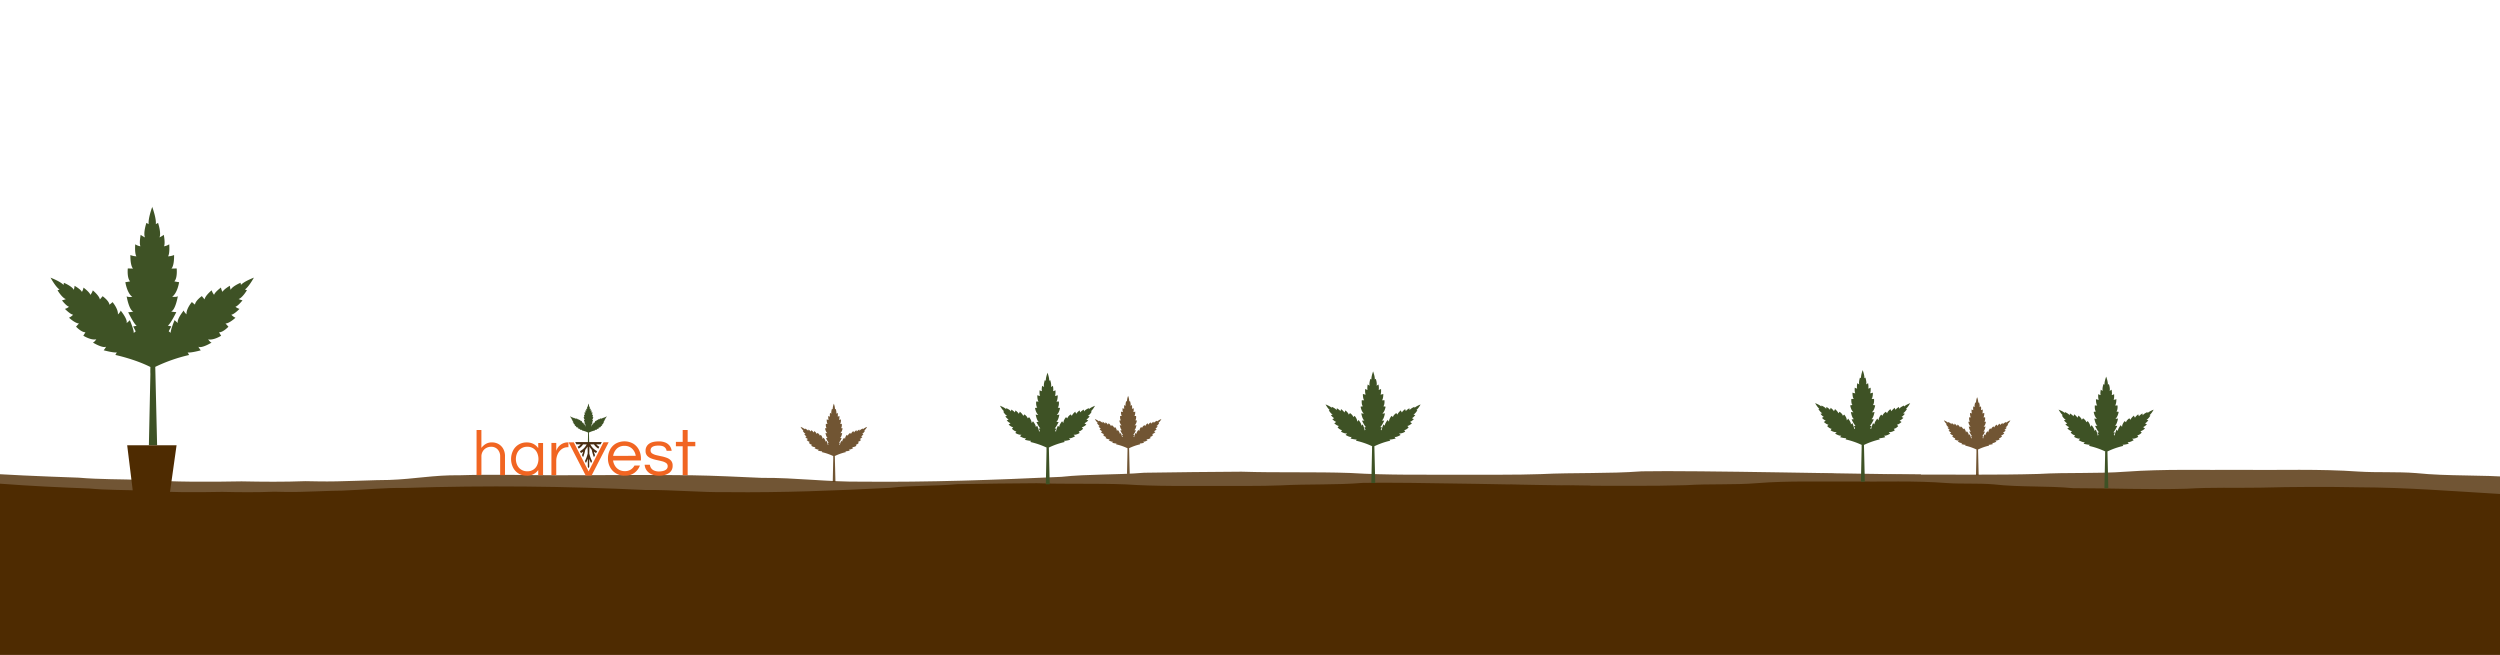 <svg xmlns="http://www.w3.org/2000/svg" id="Layer_1" data-name="Layer 1" viewBox="0 0 1920 503"><path d="M1159.49,372.32c2.38.11,4.79.13,7.21.13,4,3,8.44,6.24,13.74,6.35,6.64.75,12.44-3,18.22-5.55l1.58-.1,2.83-.17c3.81-.08,7.64,0,11.48.06,26.78-.05,53.59.4,80.37-.42,18.27-1.18,36.6-.08,54.85-1.58,23.68-1.89,47.44-1,71.15-1.22,24.76.29,49.59-.76,74.3,1.17,11.92.82,23.9,0,35.82,1,20.3,2.32,40.8,1,61.13,2.93,29.09,0,58.18,1.3,87.27.42,18.78-1.2,37.6-.48,56.42-.82q38-1,75.94-.27c36.13.11,72.15,3,108.2,5.12v39.53c-.76,0-2.26-.11-3-.16-42-2.36-84.14-2.11-126.21-2-40.38-.29-80.76,1.44-121.12-.11-51.17-1.1-102.29-3.74-153.47-4.66-31.24-.08-62.48-.25-93.7.9-31.77.32-63.5,2.08-95.26,1.76-61.29-.08-122.59.34-183.86-.64h-1.68" style="fill:#4e2b01"></path><path d="M977.14,419.55c-37.13-.05-74.28.08-111.42-.08-62.48-1.59-125-.1-187.44.11-66.16,2.62-132.38,1.18-198.57,1.57-95.76-1.46-191.52-8.69-287.31-4.5M128.69,419l-2.64.35C84,422.09,41.82,418.23,0,413.66V371.47c22.85,1.77,45.77,2.83,68.68,3.71,13.34,1.29,26.74,1,40.1,1.58,20.59,1.44,41.27,1.41,61.91,1,13.27.31,26.55.43,39.83-.13,2.58,0,5.15.08,7.73.15,8,.17,16-.1,23.94-.39l5-.17c5.23-.26,10.48-.34,15.73-.42,16.26-.62,32.48-2.32,48.76-2.08,61.39-2,122.86-1.33,184.19,1.6,21-.22,42,1.94,63,1.65,41.59.46,83.16-1.18,124.67-3.31,17.22-2,34.6-1.23,51.85-2.83,20.3-.32,40.6-.63,60.9-.72,22.71.81,45.46,0,68.16.89,23.55,1.62,47.17,1.11,70.75,1.19,16.13-.08,32.28.22,48.42-.42,21-1.14,42.07-.19,63.05-1.92,32.87-.75,141.94,2,174.81,2.19-5.17,6.61-22.79,13.15-22.21,22-.43,8.22-44.55,13.18-39.37,19-2.48,0-19.68.17-22.15.19-4.28-4.6,8.43-.65,2-.19-7.64-.38-32.58-3.06-38.3,1.32" style="fill:#4e2b01"></path><g style="opacity:0.8"><path d="M1399.4,363.65c2.91.13,5.87.15,8.84.15,5,3.35,10.37,6.95,16.88,7.08,8.15.84,15.26-3.34,22.36-6.19l1.94-.11,3.47-.2c4.68-.09,9.38,0,14.1.08,32.88-.06,65.79.44,98.66-.47,22.43-1.32,44.93-.09,67.34-1.76,29.07-2.11,58.23-1.11,87.34-1.36,30.39.32,60.87-.86,91.21,1.3,14.63.91,29.34,0,44,1.16,24.93,2.59,50.09,1.13,75,3.27,35.71,0,71.42,1.44,107.13.46,23.06-1.34,46.16-.54,69.26-.91q46.61-1.09,93.23-.3c44.35.12,88.56,3.37,132.82,5.71v44.08c-.93-.05-2.78-.12-3.69-.18-51.59-2.64-103.28-2.35-154.93-2.26-49.57-.32-99.14,1.6-148.69-.13-62.81-1.23-125.57-4.17-188.4-5.19-38.35-.09-76.69-.28-115,1-39,.36-78,2.32-116.94,2-75.25-.09-150.49.38-225.72-.71h-2" style="fill:#4e2b01"></path><path d="M1175.55,416.31c-45.59-.05-91.19.09-136.79-.09-76.7-1.76-153.41-.1-230.1.13-81.22,2.92-162.51,1.32-243.76,1.75-117.56-1.63-235.12-9.69-352.71-5M134,415.67l-3.26.39c-51.67,3.09-103.4-1.21-154.73-6.31V362.7c28.06,2,56.19,3.16,84.31,4.14,16.37,1.44,32.83,1.09,49.23,1.76,25.28,1.61,50.66,1.57,76,1.08,16.3.33,32.59.48,48.89-.15,3.17,0,6.33.09,9.5.16,9.79.2,19.59-.1,29.38-.43l6.15-.19c6.42-.29,12.87-.38,19.31-.47,20-.69,34.24-3.87,54.23-3.6,28.26-.85,47.69,0,77,0,30.54,0,70.83-.48,101,0,18.09.29,36.36,1.23,54,2,25.8-.25,51.24,3.23,77,2.91,51.06.51,102.1-1.32,153.05-3.7,21.14-2.26,42.47-1.37,63.65-3.15,24.92-.36,49.84-.7,74.77-.81,27.88.91,55.79,0,83.67,1,28.91,1.8,57.9,1.23,86.85,1.32,19.8-.09,39.63.25,59.44-.46,25.79-1.27,51.65-.22,77.4-2.14,40.35-.84,174.25,2.24,214.6,2.44-6.35,7.37-28,14.67-27.26,24.53-.54,9.17-54.7,14.7-48.33,21.19-3.06,0-24.16.19-27.2.21-5.25-5.12,10.34-.73,2.41-.21-9.38-.43-40-3.42-47,1.47" style="fill:#4e2b01"></path></g><rect y="403" width="1920" height="100" style="fill:#4e2b01"></rect><path d="M115.5,281.94s-.12,4.13,0,5.15l-1.16,54.85h6.32l-1.42-60.19a122.93,122.93,0,0,1,26-9.11l-1.14-2c2,.61,10.11-1.58,10.11-1.58a15.22,15.22,0,0,1-1.87-2.79c2.52,1.52,10.16-3.16,10.16-3.16-1.18-.28-2.65-2.49-2.65-2.49,4.16.95,10-2.78,10-2.78a27.35,27.35,0,0,1-1.61-2.65c3,.18,7.2-4.28,7.2-4.28l-2.25-2.46c2.88,0,7.65-4.41,7.65-4.41a10.8,10.8,0,0,1-3.19-2.33c2.19-.25,6.28-4.47,6.28-4.47a8.7,8.7,0,0,1-3.13-1.66c2.11-.61,5.44-4.93,5.44-4.93a15.08,15.08,0,0,1-3-1c2.9-.83,6.41-6.77,6.41-6.77l-1.56-.55c2.75-1.85,6.09-7.67,6.78-8.91l.19-.17-.11,0,.06-.12-.19.17c-1.33.51-7.56,3-9.76,5.5l-.33-1.63s-6.37,2.67-7.6,5.43a16.35,16.35,0,0,1-.58-3.15s-4.72,2.7-5.63,4.7a8.67,8.67,0,0,1-1.21-3.33s-4.74,3.48-5.29,5.62a10.7,10.7,0,0,1-1.87-3.48s-5.05,4.11-5.42,7L155,227.4s-5,3.53-5.24,6.55a28.74,28.74,0,0,1-2.4-2s-4.49,5.22-4.12,9.47c0,0-2-1.76-2.1-3,0,0-5.69,6.92-4.52,9.63a15.76,15.76,0,0,1-2.51-2.23s-3.29,7.74-3,9.8l-1.53-1.19c1.18-2.38,2-3.77,2-3.77l-2.71-.54c2.13-1.32,6.54-10.42,6.54-10.42a19.54,19.54,0,0,1-4-.5c3.38-1.08,5.17-11.71,5.17-11.71-1.19.85-4.35.43-4.35.43,4.15-3,5.33-11.21,5.33-11.21a33.64,33.64,0,0,1-3.67-.63c2.55-2.59,1.8-9.91,1.8-9.91l-4,.1c2.3-2.59,2-10.41,2-10.41a13,13,0,0,1-4.63,1c1.5-2.19.91-9.23.91-9.23a10.34,10.34,0,0,1-4,1.53c1.1-2.4-.18-8.82-.18-8.82a18.83,18.83,0,0,1-3.31,2c1.52-3.3-1.09-11.17-1.09-11.17l-1.73,1c.5-3.94-2.14-11.57-2.72-13.18v-.31a.69.69,0,0,1,0,.15,1.26,1.26,0,0,0-.06-.15v.31c-.57,1.61-3.21,9.24-2.71,13.18l-1.74-1s-2.61,7.87-1.08,11.17a18.83,18.83,0,0,1-3.31-2s-1.28,6.42-.18,8.82a10.34,10.34,0,0,1-4-1.53s-.6,7,.91,9.23a13,13,0,0,1-4.63-1s-.26,7.82,2,10.41l-4-.1s-.75,7.32,1.8,9.91a33.42,33.42,0,0,1-3.66.63S97.47,225,101.62,228c0,0-3.17.42-4.35-.43,0,0,1.78,10.63,5.17,11.71a19.57,19.57,0,0,1-4,.5s4.42,9.1,6.55,10.42l-2.71.54s.77,1.39,1.95,3.77l-1.54,1.19c.33-2.06-3-9.8-3-9.8a15.76,15.76,0,0,1-2.51,2.23c1.17-2.71-4.52-9.63-4.52-9.63-.11,1.21-2.1,3-2.1,3,.36-4.25-4.12-9.47-4.12-9.47a28.74,28.74,0,0,1-2.4,2c-.24-3-5.23-6.55-5.23-6.55L76.7,230c-.37-2.86-5.42-7-5.42-7a10.7,10.7,0,0,1-1.87,3.48c-.55-2.14-5.29-5.62-5.29-5.62a8.67,8.67,0,0,1-1.21,3.33c-.9-2-5.63-4.7-5.63-4.7a16,16,0,0,1-.59,3.15c-1.22-2.76-7.59-5.43-7.59-5.43l-.33,1.63c-2.2-2.47-8.43-5-9.75-5.5l-.2-.17a.86.86,0,0,1,.07.12l-.12,0,.18.17c.7,1.24,4,7.06,6.79,8.91l-1.56.55s3.51,5.94,6.42,6.77a15.35,15.35,0,0,1-3,1S50.88,235,53,235.58a8.7,8.7,0,0,1-3.13,1.66s4.09,4.22,6.29,4.47A10.8,10.8,0,0,1,53,244s4.76,4.44,7.64,4.41l-2.25,2.46s4.18,4.46,7.21,4.28a29.87,29.87,0,0,1-1.62,2.65s5.79,3.73,10,2.78c0,0-1.47,2.21-2.65,2.49,0,0,7.64,4.68,10.17,3.16a16,16,0,0,1-1.88,2.79s8.13,2.19,10.11,1.58l-1.14,2s14.94,3.18,27,9.3" style="fill:#3e5225"></path><path d="M803.73,343.81s-.05,1.94,0,2.42l-.54,25.7h3l-.67-28.21a57.56,57.56,0,0,1,12.18-4.27l-.54-.94c.94.29,4.74-.74,4.74-.74a7.07,7.07,0,0,1-.87-1.31c1.18.72,4.76-1.48,4.76-1.48-.56-.13-1.24-1.16-1.24-1.16,2,.44,4.66-1.31,4.66-1.31a13.68,13.68,0,0,1-.75-1.24c1.41.09,3.37-2,3.37-2l-1.05-1.15c1.35,0,3.58-2.06,3.58-2.06a5.08,5.08,0,0,1-1.49-1.1c1-.12,2.94-2.09,2.94-2.09a4.11,4.11,0,0,1-1.46-.78c1-.29,2.54-2.31,2.54-2.31a7.22,7.22,0,0,1-1.42-.47c1.36-.4,3-3.18,3-3.18l-.73-.26c1.29-.86,2.86-3.59,3.18-4.17l.09-.08,0,0a.14.14,0,0,1,0-.05l-.09.07c-.63.25-3.54,1.42-4.58,2.58l-.15-.76s-3,1.25-3.56,2.54a7.62,7.62,0,0,1-.28-1.47s-2.21,1.26-2.63,2.2a3.94,3.94,0,0,1-.57-1.56s-2.22,1.63-2.48,2.64a5.14,5.14,0,0,1-.88-1.64s-2.36,1.93-2.54,3.27l-1-1.2s-2.35,1.65-2.46,3.06a13.69,13.69,0,0,1-1.12-.91s-2.11,2.44-1.93,4.43c0,0-.94-.82-1-1.38,0,0-2.67,3.24-2.12,4.51a7.68,7.68,0,0,1-1.17-1s-1.55,3.63-1.39,4.6l-.72-.56c.55-1.12.92-1.77.92-1.77l-1.28-.25c1-.62,3.07-4.88,3.07-4.88a9.21,9.21,0,0,1-1.88-.24c1.59-.51,2.42-5.49,2.42-5.49a3.91,3.91,0,0,1-2,.2c1.94-1.41,2.49-5.25,2.49-5.25a16.72,16.72,0,0,1-1.72-.3c1.2-1.21.85-4.64.85-4.64l-1.88.05c1.08-1.22,1-4.89,1-4.89a6,6,0,0,1-2.17.5c.7-1,.42-4.33.42-4.33a4.93,4.93,0,0,1-1.86.72c.52-1.13-.08-4.14-.08-4.14a8.54,8.54,0,0,1-1.55.92c.71-1.55-.51-5.23-.51-5.23l-.81.46c.23-1.85-1-5.43-1.28-6.18v-.15l0,.07,0-.07v.15c-.27.75-1.51,4.33-1.27,6.18l-.81-.46s-1.23,3.68-.51,5.23a8.54,8.54,0,0,1-1.55-.92s-.6,3-.09,4.14a4.93,4.93,0,0,1-1.86-.72s-.28,3.3.43,4.33a6,6,0,0,1-2.17-.5s-.13,3.67,1,4.89l-1.87-.05s-.36,3.43.84,4.64a16.25,16.25,0,0,1-1.72.3s.55,3.84,2.5,5.25a4,4,0,0,1-2-.2s.84,5,2.42,5.49a9.1,9.1,0,0,1-1.88.24s2.07,4.26,3.07,4.88l-1.27.25s.36.65.91,1.77l-.72.56c.16-1-1.39-4.6-1.39-4.6a7.68,7.68,0,0,1-1.17,1c.54-1.27-2.12-4.51-2.12-4.51,0,.56-1,1.38-1,1.38.18-2-1.93-4.43-1.93-4.43a13.69,13.69,0,0,1-1.12.91c-.11-1.41-2.45-3.06-2.45-3.06l-1,1.2c-.17-1.34-2.54-3.27-2.54-3.27a5.14,5.14,0,0,1-.88,1.64c-.26-1-2.48-2.64-2.48-2.64a3.94,3.94,0,0,1-.57,1.56c-.42-.94-2.63-2.2-2.63-2.2a7.62,7.62,0,0,1-.28,1.47c-.57-1.29-3.56-2.54-3.56-2.54l-.15.76c-1-1.16-4-2.33-4.57-2.58l-.1-.07,0,.05-.06,0,.09.08c.32.58,1.89,3.31,3.18,4.17l-.73.26s1.64,2.78,3,3.18a7.22,7.22,0,0,1-1.42.47s1.56,2,2.55,2.31a4.2,4.2,0,0,1-1.47.78s1.92,2,2.95,2.09a5.18,5.18,0,0,1-1.5,1.1s2.23,2.08,3.58,2.06l-1,1.15s2,2.1,3.38,2a14,14,0,0,1-.76,1.24s2.71,1.75,4.66,1.31c0,0-.69,1-1.24,1.16,0,0,3.58,2.2,4.76,1.48a6.57,6.57,0,0,1-.87,1.31s3.8,1,4.74.74l-.54.94a60.16,60.16,0,0,1,12.65,4.36" style="fill:#3e5225"></path><path d="M865.93,344.26a16.63,16.63,0,0,0,0,1.69l-.38,18h2.07l-.47-19.73a40.17,40.17,0,0,1,8.52-3l-.37-.66c.65.21,3.31-.51,3.31-.51a5.31,5.31,0,0,1-.61-.92c.83.5,3.33-1,3.33-1-.39-.09-.87-.81-.87-.81,1.37.31,3.26-.91,3.26-.91s-.52-.87-.52-.87c1,.06,2.36-1.41,2.36-1.41l-.74-.8c.95,0,2.51-1.45,2.51-1.45a3.62,3.62,0,0,1-1.05-.76c.72-.09,2.06-1.47,2.06-1.47a2.88,2.88,0,0,1-1-.54c.69-.2,1.78-1.62,1.78-1.62a5.23,5.23,0,0,1-1-.33c1-.27,2.11-2.22,2.11-2.22l-.52-.18a11,11,0,0,0,2.23-2.92l.06-.06,0,0,0,0-.06.05a10.81,10.81,0,0,0-3.2,1.81l-.11-.54s-2.09.88-2.49,1.78a5.05,5.05,0,0,1-.19-1s-1.55.89-1.85,1.54a2.83,2.83,0,0,1-.39-1.09s-1.56,1.14-1.74,1.84a3.5,3.5,0,0,1-.61-1.14s-1.66,1.35-1.78,2.29l-.69-.84s-1.64,1.15-1.72,2.14c0,0-.73-.55-.79-.64s-1.47,1.71-1.35,3.1c0,0-.65-.57-.69-1,0,0-1.86,2.27-1.48,3.16a5.17,5.17,0,0,1-.82-.73,12.36,12.36,0,0,0-1,3.21l-.51-.39c.39-.78.64-1.24.64-1.24l-.88-.17c.69-.44,2.14-3.42,2.14-3.42a6.36,6.36,0,0,1-1.31-.16c1.1-.36,1.69-3.84,1.69-3.84a2.77,2.77,0,0,1-1.43.14c1.36-1,1.75-3.68,1.75-3.68a11.94,11.94,0,0,1-1.2-.2c.84-.85.59-3.25.59-3.25l-1.31,0c.75-.85.67-3.42.67-3.42a4.15,4.15,0,0,1-1.52.35c.49-.72.3-3,.3-3a3.31,3.31,0,0,1-1.31.5,7.18,7.18,0,0,0-.06-2.89,5.75,5.75,0,0,1-1.08.64c.5-1.08-.36-3.66-.36-3.66l-.57.32a12.75,12.75,0,0,0-.89-4.32v-.1a.18.18,0,0,1,0,.05l0-.05v.1a12.75,12.75,0,0,0-.89,4.32l-.57-.32s-.86,2.58-.36,3.66a6.1,6.1,0,0,1-1.08-.64,7.18,7.18,0,0,0-.06,2.89,3.24,3.24,0,0,1-1.3-.5s-.2,2.31.3,3a4.12,4.12,0,0,1-1.52-.35s-.09,2.57.67,3.42l-1.32,0s-.24,2.4.59,3.25a11.94,11.94,0,0,1-1.2.2s.39,2.69,1.75,3.68a2.77,2.77,0,0,1-1.43-.14s.59,3.48,1.7,3.84a6.49,6.49,0,0,1-1.32.16s1.45,3,2.15,3.42l-.89.17s.25.46.64,1.24l-.51.39a12.36,12.36,0,0,0-1-3.21,5.17,5.17,0,0,1-.82.73c.38-.89-1.48-3.16-1.48-3.16,0,.4-.69,1-.69,1,.12-1.39-1.35-3.1-1.35-3.1s-.79.64-.79.64c-.08-1-1.72-2.14-1.72-2.14l-.69.84c-.12-.94-1.78-2.29-1.78-2.29a3.5,3.5,0,0,1-.61,1.14c-.18-.7-1.74-1.84-1.74-1.84a2.78,2.78,0,0,1-.4,1.09c-.29-.65-1.84-1.54-1.84-1.54a5.05,5.05,0,0,1-.19,1c-.4-.9-2.49-1.78-2.49-1.78l-.11.54a10.81,10.81,0,0,0-3.2-1.81l-.06-.05,0,0,0,0,.06.06a10.82,10.82,0,0,0,2.23,2.92l-.52.18s1.15,1.95,2.11,2.22a5.23,5.23,0,0,1-1,.33s1.09,1.42,1.78,1.62a2.88,2.88,0,0,1-1,.54s1.34,1.38,2.06,1.47a3.62,3.62,0,0,1-1.05.76s1.56,1.46,2.51,1.45l-.74.8s1.37,1.47,2.36,1.41a8.51,8.51,0,0,1-.53.87s1.9,1.22,3.27.91c0,0-.48.72-.87.81,0,0,2.5,1.54,3.33,1a5.31,5.31,0,0,1-.61.92s2.66.72,3.31.51l-.37.66a41.88,41.88,0,0,1,8.85,3.05" style="fill:#4e2b01;opacity:0.8"></path><path d="M1517.93,345.26a16.63,16.63,0,0,0,0,1.69l-.38,18h2.07l-.47-19.73a40.17,40.17,0,0,1,8.52-3l-.37-.66c.65.21,3.31-.51,3.31-.51a5.31,5.31,0,0,1-.61-.92c.83.5,3.33-1,3.33-1-.39-.09-.87-.81-.87-.81,1.37.31,3.26-.91,3.26-.91s-.52-.87-.52-.87c1,.06,2.36-1.41,2.36-1.41l-.74-.8c1,0,2.51-1.45,2.51-1.45a3.62,3.62,0,0,1-1-.76c.72-.09,2.06-1.47,2.06-1.47a2.88,2.88,0,0,1-1-.54c.69-.2,1.78-1.62,1.78-1.62a5.23,5.23,0,0,1-1-.33c1-.27,2.11-2.22,2.11-2.22l-.52-.18a11,11,0,0,0,2.23-2.92l.06-.06,0,0,0,0-.06.05a10.81,10.81,0,0,0-3.2,1.81l-.11-.54s-2.09.88-2.49,1.78a5.05,5.05,0,0,1-.19-1s-1.55.89-1.85,1.54a2.83,2.83,0,0,1-.39-1.09s-1.56,1.14-1.74,1.84a3.5,3.5,0,0,1-.61-1.14s-1.66,1.35-1.78,2.29l-.69-.84s-1.64,1.15-1.72,2.14c0,0-.73-.55-.79-.64s-1.47,1.71-1.35,3.1c0,0-.65-.57-.69-1,0,0-1.86,2.27-1.48,3.16a5.17,5.17,0,0,1-.82-.73,12.36,12.36,0,0,0-1,3.21l-.51-.39c.39-.78.64-1.24.64-1.24l-.88-.17c.69-.44,2.14-3.42,2.14-3.42a6.36,6.36,0,0,1-1.31-.16c1.1-.36,1.69-3.84,1.69-3.84a2.77,2.77,0,0,1-1.43.14c1.36-1,1.75-3.68,1.75-3.68a11.94,11.94,0,0,1-1.2-.2c.84-.85.59-3.25.59-3.25l-1.31,0c.75-.85.67-3.42.67-3.42a4.15,4.15,0,0,1-1.52.35c.49-.72.3-3,.3-3a3.31,3.31,0,0,1-1.31.5,7.18,7.18,0,0,0-.06-2.89,5.75,5.75,0,0,1-1.08.64c.5-1.08-.36-3.66-.36-3.66l-.57.32a12.75,12.75,0,0,0-.89-4.32v-.1a.18.18,0,0,1,0,.05l0-.05v.1a12.75,12.75,0,0,0-.89,4.32l-.57-.32s-.86,2.58-.36,3.66a6.1,6.1,0,0,1-1.08-.64,7.18,7.18,0,0,0-.06,2.89,3.24,3.24,0,0,1-1.3-.5s-.2,2.31.3,3a4.12,4.12,0,0,1-1.52-.35s-.09,2.57.67,3.42l-1.32,0s-.24,2.4.59,3.25a11.94,11.94,0,0,1-1.2.2s.39,2.69,1.75,3.68a2.77,2.77,0,0,1-1.43-.14s.59,3.48,1.7,3.84a6.49,6.49,0,0,1-1.32.16s1.45,3,2.15,3.42l-.89.17s.25.46.64,1.24l-.51.39a12.36,12.36,0,0,0-1-3.21,5.17,5.17,0,0,1-.82.73c.38-.89-1.48-3.16-1.48-3.16,0,.4-.69,1-.69,1,.12-1.39-1.35-3.1-1.35-3.1s-.79.64-.79.64c-.08-1-1.72-2.14-1.72-2.14l-.69.84c-.12-.94-1.78-2.29-1.78-2.29a3.5,3.5,0,0,1-.61,1.14c-.18-.7-1.74-1.84-1.74-1.84a2.78,2.78,0,0,1-.4,1.09c-.29-.65-1.84-1.54-1.84-1.54a5.05,5.05,0,0,1-.19,1c-.4-.9-2.49-1.78-2.49-1.78l-.11.54a10.81,10.81,0,0,0-3.2-1.81l-.06-.05,0,0,0,0,.06.06a10.82,10.82,0,0,0,2.23,2.92l-.52.18s1.15,1.95,2.11,2.22a5.23,5.23,0,0,1-1,.33s1.09,1.42,1.78,1.62a2.88,2.88,0,0,1-1,.54s1.34,1.38,2.06,1.47a3.62,3.62,0,0,1-1,.76s1.56,1.46,2.51,1.45l-.74.8s1.37,1.47,2.36,1.41a8.51,8.51,0,0,1-.53.87s1.9,1.22,3.27.91c0,0-.48.72-.87.81,0,0,2.5,1.54,3.33,1a5.31,5.31,0,0,1-.61.92s2.66.72,3.31.51l-.37.66a41.88,41.88,0,0,1,8.85,3.05" style="fill:#4e2b01;opacity:0.8"></path><path d="M639.93,350.26a16.63,16.63,0,0,0,0,1.69l-.38,18h2.07l-.47-19.73a40.17,40.17,0,0,1,8.52-3l-.37-.66c.65.21,3.31-.51,3.31-.51a5.31,5.31,0,0,1-.61-.92c.83.5,3.33-1,3.33-1-.39-.09-.87-.81-.87-.81,1.37.31,3.26-.91,3.26-.91s-.52-.87-.52-.87c1,.06,2.36-1.41,2.36-1.41l-.74-.8c.95,0,2.51-1.45,2.51-1.45a3.62,3.62,0,0,1-1.05-.76c.72-.09,2.06-1.47,2.06-1.47a2.88,2.88,0,0,1-1-.54c.69-.2,1.78-1.62,1.78-1.62a5.23,5.23,0,0,1-1-.33c1-.27,2.11-2.22,2.11-2.22l-.52-.18a11,11,0,0,0,2.23-2.92l.06-.06,0,0,0,0-.06.05a10.81,10.81,0,0,0-3.2,1.81l-.11-.54s-2.09.88-2.49,1.78a5.05,5.05,0,0,1-.19-1s-1.55.89-1.85,1.54a2.83,2.83,0,0,1-.39-1.09s-1.56,1.14-1.74,1.84a3.5,3.5,0,0,1-.61-1.14s-1.66,1.35-1.78,2.29l-.69-.84s-1.64,1.15-1.72,2.14c0,0-.73-.55-.79-.64s-1.47,1.71-1.35,3.1c0,0-.65-.57-.69-1,0,0-1.86,2.27-1.48,3.16a5.17,5.17,0,0,1-.82-.73,12.36,12.36,0,0,0-1,3.21l-.51-.39c.39-.78.64-1.24.64-1.24l-.88-.17c.69-.44,2.14-3.42,2.14-3.42a6.36,6.36,0,0,1-1.31-.16c1.1-.36,1.69-3.84,1.69-3.84a2.77,2.77,0,0,1-1.43.14c1.36-1,1.75-3.68,1.75-3.68a11.94,11.94,0,0,1-1.2-.2c.84-.85.59-3.25.59-3.25l-1.31,0c.75-.85.67-3.42.67-3.42a4.15,4.15,0,0,1-1.52.35c.49-.72.3-3,.3-3a3.31,3.31,0,0,1-1.31.5,7.18,7.18,0,0,0-.06-2.89,5.75,5.75,0,0,1-1.08.64c.5-1.08-.36-3.66-.36-3.66l-.57.32a12.75,12.75,0,0,0-.89-4.32v-.1a.18.18,0,0,1,0,.05l0-.05v.1a12.75,12.75,0,0,0-.89,4.32l-.57-.32s-.86,2.58-.36,3.66a6.1,6.1,0,0,1-1.08-.64,7.18,7.18,0,0,0-.06,2.89,3.24,3.24,0,0,1-1.3-.5s-.2,2.31.3,3a4.12,4.12,0,0,1-1.52-.35s-.09,2.57.67,3.42l-1.32,0s-.24,2.4.59,3.25a11.94,11.94,0,0,1-1.2.2s.39,2.69,1.75,3.68a2.77,2.77,0,0,1-1.43-.14s.59,3.48,1.7,3.84a6.49,6.49,0,0,1-1.32.16s1.45,3,2.15,3.42l-.89.17s.25.46.64,1.24l-.51.39a12.36,12.36,0,0,0-1-3.21,5.17,5.17,0,0,1-.82.73c.38-.89-1.48-3.16-1.48-3.16,0,.4-.69,1-.69,1,.12-1.39-1.35-3.1-1.35-3.1s-.79.64-.79.64c-.08-1-1.72-2.14-1.72-2.14l-.69.84c-.12-.94-1.78-2.29-1.78-2.29a3.5,3.5,0,0,1-.61,1.14c-.18-.7-1.74-1.84-1.74-1.84a2.78,2.78,0,0,1-.4,1.09c-.29-.65-1.84-1.54-1.84-1.54a5.05,5.05,0,0,1-.19,1c-.4-.9-2.49-1.78-2.49-1.78l-.11.54a10.81,10.81,0,0,0-3.2-1.81l-.06-.05,0,0,0,0,.06.06a10.82,10.82,0,0,0,2.23,2.92l-.52.18s1.15,1.95,2.11,2.22a5.23,5.23,0,0,1-1,.33s1.09,1.42,1.78,1.62a2.88,2.88,0,0,1-1,.54s1.34,1.38,2.06,1.47a3.62,3.62,0,0,1-1.05.76s1.56,1.46,2.51,1.45l-.74.8s1.37,1.47,2.36,1.41a8.51,8.51,0,0,1-.53.87s1.9,1.22,3.27.91c0,0-.48.72-.87.81,0,0,2.5,1.54,3.33,1a5.31,5.31,0,0,1-.61.92s2.66.72,3.31.51l-.37.66a41.88,41.88,0,0,1,8.85,3.05" style="fill:#4e2b01;opacity:0.8"></path><path d="M1053.73,342.81s0,1.94,0,2.42l-.54,25.7h3l-.67-28.21a57.56,57.56,0,0,1,12.18-4.27l-.54-.94c.94.29,4.74-.74,4.74-.74a7.07,7.07,0,0,1-.87-1.31c1.18.72,4.76-1.48,4.76-1.48-.56-.13-1.24-1.16-1.24-1.16,2,.44,4.66-1.31,4.66-1.31a13.68,13.68,0,0,1-.75-1.24c1.41.09,3.37-2,3.37-2l-1-1.15c1.35,0,3.58-2.06,3.58-2.06a5.08,5.08,0,0,1-1.49-1.1c1-.12,2.94-2.09,2.94-2.09a4.11,4.11,0,0,1-1.46-.78c1-.29,2.54-2.31,2.54-2.31a7.22,7.22,0,0,1-1.42-.47c1.36-.4,3-3.18,3-3.18l-.73-.26c1.29-.86,2.86-3.59,3.18-4.17l.09-.08,0,0a.14.14,0,0,1,0-.05l-.09.07c-.63.25-3.54,1.42-4.58,2.58l-.15-.76s-3,1.25-3.56,2.54a7.62,7.62,0,0,1-.28-1.47s-2.21,1.26-2.63,2.2a3.94,3.94,0,0,1-.57-1.56s-2.22,1.63-2.48,2.64a5.14,5.14,0,0,1-.88-1.64s-2.36,1.93-2.54,3.27l-1-1.2s-2.35,1.65-2.46,3.06a13.69,13.69,0,0,1-1.12-.91s-2.11,2.44-1.93,4.43c0,0-.94-.82-1-1.38,0,0-2.67,3.24-2.12,4.51a7.68,7.68,0,0,1-1.17-1s-1.55,3.63-1.39,4.6l-.72-.56c.55-1.12.92-1.77.92-1.77l-1.28-.25c1-.62,3.07-4.88,3.07-4.88a9.21,9.21,0,0,1-1.88-.24c1.59-.51,2.42-5.49,2.42-5.49a3.91,3.91,0,0,1-2,.2c1.94-1.41,2.49-5.25,2.49-5.25a16.72,16.72,0,0,1-1.72-.3c1.2-1.21.85-4.64.85-4.64l-1.88.05c1.08-1.22,1-4.89,1-4.89a6,6,0,0,1-2.17.5c.7-1,.42-4.33.42-4.33a4.93,4.93,0,0,1-1.86.72c.52-1.13-.08-4.14-.08-4.14a8.54,8.54,0,0,1-1.55.92c.71-1.55-.51-5.23-.51-5.23l-.81.46c.23-1.85-1-5.43-1.28-6.18v-.15l0,.07,0-.07v.15c-.27.75-1.51,4.33-1.27,6.18l-.81-.46s-1.23,3.68-.51,5.23a8.54,8.54,0,0,1-1.55-.92s-.6,3-.09,4.14a4.93,4.93,0,0,1-1.86-.72s-.28,3.3.43,4.33a6,6,0,0,1-2.17-.5s-.13,3.67,1,4.89l-1.87-.05s-.36,3.43.84,4.64a16.25,16.25,0,0,1-1.72.3s.55,3.84,2.5,5.25a4,4,0,0,1-2-.2s.84,5,2.42,5.49a9.1,9.1,0,0,1-1.88.24s2.07,4.26,3.07,4.88l-1.27.25s.36.65.91,1.77l-.72.56c.16-1-1.39-4.6-1.39-4.6a7.68,7.68,0,0,1-1.17,1c.54-1.27-2.12-4.51-2.12-4.51,0,.56-1,1.38-1,1.38.18-2-1.93-4.43-1.93-4.43a13.69,13.69,0,0,1-1.12.91c-.11-1.41-2.45-3.06-2.45-3.06l-1,1.2c-.17-1.34-2.54-3.27-2.54-3.27a5.14,5.14,0,0,1-.88,1.64c-.26-1-2.48-2.64-2.48-2.64a3.94,3.94,0,0,1-.57,1.56c-.42-.94-2.63-2.2-2.63-2.2a7.62,7.62,0,0,1-.28,1.47c-.57-1.29-3.56-2.54-3.56-2.54l-.15.76c-1-1.16-4-2.33-4.57-2.58l-.1-.07,0,.05-.06,0,.09.08c.32.58,1.89,3.31,3.18,4.17l-.73.26s1.64,2.78,3,3.18a7.22,7.22,0,0,1-1.42.47s1.56,2,2.55,2.31a4.2,4.2,0,0,1-1.47.78s1.92,2,3,2.09a5.18,5.18,0,0,1-1.5,1.1s2.23,2.08,3.58,2.06l-1,1.15s2,2.1,3.38,2a14,14,0,0,1-.76,1.24s2.71,1.75,4.66,1.31c0,0-.69,1-1.24,1.16,0,0,3.58,2.2,4.76,1.48a6.57,6.57,0,0,1-.87,1.31s3.8,1,4.74.74l-.54.94a60.16,60.16,0,0,1,12.65,4.36" style="fill:#3e5225"></path><path d="M1616.73,346.81s0,1.94,0,2.42l-.54,25.7h3l-.67-28.21a57.56,57.56,0,0,1,12.18-4.27l-.54-.94c.94.29,4.74-.74,4.74-.74a7.07,7.07,0,0,1-.87-1.31c1.18.72,4.76-1.48,4.76-1.48-.56-.13-1.24-1.16-1.24-1.16,2,.44,4.66-1.31,4.66-1.31a13.68,13.68,0,0,1-.75-1.24c1.41.09,3.37-2,3.37-2l-1-1.15c1.35,0,3.58-2.06,3.58-2.06a5.08,5.08,0,0,1-1.49-1.1c1-.12,2.94-2.09,2.94-2.09a4.11,4.11,0,0,1-1.46-.78c1-.29,2.54-2.31,2.54-2.31a7.22,7.22,0,0,1-1.42-.47c1.36-.4,3-3.18,3-3.18l-.73-.26c1.29-.86,2.86-3.59,3.18-4.17l.09-.08,0,0a.14.14,0,0,1,0-.05l-.09.07c-.63.25-3.54,1.42-4.58,2.58l-.15-.76s-3,1.25-3.56,2.54a7.62,7.62,0,0,1-.28-1.47s-2.21,1.26-2.63,2.2a3.94,3.94,0,0,1-.57-1.56s-2.22,1.63-2.48,2.64a5.14,5.14,0,0,1-.88-1.64s-2.36,1.93-2.54,3.27l-1-1.2s-2.35,1.65-2.46,3.06a13.69,13.69,0,0,1-1.12-.91s-2.11,2.44-1.93,4.43c0,0-.94-.82-1-1.38,0,0-2.67,3.24-2.12,4.51a7.68,7.68,0,0,1-1.17-1s-1.55,3.63-1.39,4.6l-.72-.56c.55-1.12.92-1.77.92-1.77l-1.28-.25c1-.62,3.07-4.88,3.07-4.88a9.21,9.21,0,0,1-1.88-.24c1.59-.51,2.42-5.49,2.42-5.49a3.91,3.91,0,0,1-2,.2c1.94-1.41,2.49-5.25,2.49-5.25a16.72,16.72,0,0,1-1.72-.3c1.2-1.21.85-4.64.85-4.64l-1.88.05c1.08-1.22,1-4.89,1-4.89a6,6,0,0,1-2.17.5c.7-1,.42-4.33.42-4.33a4.93,4.93,0,0,1-1.86.72c.52-1.13-.08-4.14-.08-4.14a8.54,8.54,0,0,1-1.55.92c.71-1.55-.51-5.23-.51-5.23l-.81.46c.23-1.85-1-5.43-1.28-6.18v-.15l0,.07,0-.07v.15c-.27.75-1.51,4.33-1.27,6.18l-.81-.46s-1.23,3.68-.51,5.23a8.54,8.54,0,0,1-1.55-.92s-.6,3-.09,4.14a4.93,4.93,0,0,1-1.86-.72s-.28,3.3.43,4.33a6,6,0,0,1-2.17-.5s-.13,3.67,1,4.89l-1.87-.05s-.36,3.43.84,4.64a16.25,16.25,0,0,1-1.72.3s.55,3.84,2.5,5.25a4,4,0,0,1-2-.2s.84,5,2.42,5.49a9.1,9.1,0,0,1-1.88.24s2.07,4.26,3.07,4.88l-1.27.25s.36.65.91,1.77l-.72.56c.16-1-1.39-4.6-1.39-4.6a7.68,7.68,0,0,1-1.17,1c.54-1.27-2.12-4.51-2.12-4.51,0,.56-1,1.38-1,1.38.18-2-1.93-4.43-1.93-4.43a13.69,13.69,0,0,1-1.12.91c-.11-1.41-2.45-3.06-2.45-3.06l-1,1.2c-.17-1.34-2.54-3.27-2.54-3.27a5.14,5.14,0,0,1-.88,1.64c-.26-1-2.48-2.64-2.48-2.64a3.94,3.94,0,0,1-.57,1.56c-.42-.94-2.63-2.2-2.63-2.2a7.62,7.62,0,0,1-.28,1.47c-.57-1.29-3.56-2.54-3.56-2.54l-.15.76c-1-1.16-4-2.33-4.57-2.58l-.1-.07,0,.05-.06,0,.09.08c.32.58,1.89,3.31,3.18,4.17l-.73.26s1.64,2.78,3,3.18a7.22,7.22,0,0,1-1.42.47s1.56,2,2.55,2.31a4.2,4.2,0,0,1-1.47.78s1.92,2,3,2.09a5.18,5.18,0,0,1-1.5,1.1s2.23,2.08,3.58,2.06l-1,1.15s2,2.1,3.38,2a14,14,0,0,1-.76,1.24s2.71,1.75,4.66,1.31c0,0-.69,1-1.24,1.16,0,0,3.58,2.2,4.76,1.48a6.57,6.57,0,0,1-.87,1.31s3.8,1,4.74.74l-.54.94a60.16,60.16,0,0,1,12.65,4.36" style="fill:#3e5225"></path><path d="M1429.73,341.81s0,1.94,0,2.42l-.54,25.7h3l-.67-28.21a57.56,57.56,0,0,1,12.18-4.27l-.54-.94c.94.29,4.74-.74,4.74-.74a7.07,7.07,0,0,1-.87-1.31c1.18.72,4.76-1.48,4.76-1.48-.56-.13-1.24-1.16-1.24-1.16,2,.44,4.66-1.31,4.66-1.31a13.68,13.68,0,0,1-.75-1.24c1.41.09,3.37-2,3.37-2l-1-1.15c1.35,0,3.58-2.06,3.58-2.06a5.08,5.08,0,0,1-1.49-1.1c1-.12,2.94-2.09,2.94-2.09a4.11,4.11,0,0,1-1.46-.78c1-.29,2.54-2.31,2.54-2.31a7.22,7.22,0,0,1-1.42-.47c1.36-.4,3-3.18,3-3.18l-.73-.26c1.29-.86,2.86-3.59,3.18-4.17l.09-.08,0,0a.14.14,0,0,1,0-.05l-.09.07c-.63.25-3.54,1.42-4.58,2.58l-.15-.76s-3,1.25-3.56,2.54a7.62,7.62,0,0,1-.28-1.47s-2.21,1.26-2.63,2.2a3.94,3.94,0,0,1-.57-1.56s-2.22,1.63-2.48,2.64a5.14,5.14,0,0,1-.88-1.64s-2.36,1.93-2.54,3.27l-1-1.2s-2.35,1.65-2.46,3.06a13.69,13.69,0,0,1-1.12-.91s-2.11,2.44-1.93,4.43c0,0-.94-.82-1-1.38,0,0-2.67,3.24-2.12,4.51a7.68,7.68,0,0,1-1.17-1s-1.55,3.63-1.39,4.6l-.72-.56c.55-1.12.92-1.77.92-1.77l-1.28-.25c1-.62,3.07-4.88,3.07-4.88a9.21,9.21,0,0,1-1.88-.24c1.59-.51,2.42-5.49,2.42-5.49a3.91,3.91,0,0,1-2,.2c1.94-1.41,2.49-5.25,2.49-5.25a16.72,16.72,0,0,1-1.72-.3c1.2-1.21.85-4.64.85-4.64l-1.88.05c1.08-1.22,1-4.89,1-4.89a6,6,0,0,1-2.17.5c.7-1,.42-4.33.42-4.33a4.93,4.93,0,0,1-1.86.72c.52-1.13-.08-4.14-.08-4.14a8.54,8.54,0,0,1-1.55.92c.71-1.55-.51-5.23-.51-5.23l-.81.46c.23-1.85-1-5.43-1.28-6.18v-.15l0,.07,0-.07v.15c-.27.75-1.51,4.33-1.27,6.18l-.81-.46s-1.23,3.68-.51,5.23a8.54,8.54,0,0,1-1.55-.92s-.6,3-.09,4.14a4.93,4.93,0,0,1-1.86-.72s-.28,3.3.43,4.33a6,6,0,0,1-2.17-.5s-.13,3.67,1,4.89l-1.87-.05s-.36,3.43.84,4.64a16.25,16.25,0,0,1-1.72.3s.55,3.84,2.5,5.25a4,4,0,0,1-2-.2s.84,5,2.42,5.49a9.1,9.1,0,0,1-1.88.24s2.07,4.26,3.07,4.88l-1.27.25s.36.65.91,1.77l-.72.56c.16-1-1.39-4.6-1.39-4.6a7.68,7.68,0,0,1-1.17,1c.54-1.27-2.12-4.51-2.12-4.51,0,.56-1,1.38-1,1.38.18-2-1.93-4.43-1.93-4.43a13.69,13.69,0,0,1-1.12.91c-.11-1.41-2.45-3.06-2.45-3.06l-1,1.2c-.17-1.34-2.54-3.27-2.54-3.27a5.14,5.14,0,0,1-.88,1.64c-.26-1-2.48-2.64-2.48-2.64a3.94,3.94,0,0,1-.57,1.56c-.42-.94-2.63-2.2-2.63-2.2a7.62,7.62,0,0,1-.28,1.47c-.57-1.29-3.56-2.54-3.56-2.54l-.15.76c-1-1.16-4-2.33-4.57-2.58l-.1-.07,0,.05-.06,0,.09.08c.32.58,1.89,3.31,3.18,4.17l-.73.26s1.64,2.78,3,3.18a7.22,7.22,0,0,1-1.42.47s1.56,2,2.55,2.31a4.2,4.2,0,0,1-1.47.78s1.92,2,3,2.09a5.18,5.18,0,0,1-1.5,1.1s2.23,2.08,3.58,2.06l-1,1.15s2,2.1,3.38,2a14,14,0,0,1-.76,1.24s2.71,1.75,4.66,1.31c0,0-.69,1-1.24,1.16,0,0,3.58,2.2,4.76,1.48a6.57,6.57,0,0,1-.87,1.31s3.8,1,4.74.74l-.54.94a60.16,60.16,0,0,1,12.65,4.36" style="fill:#3e5225"></path><polygon points="130.54 378 102.11 378 97.68 341.98 135.6 341.98 130.54 378" style="fill:#4e2b01"></polygon><path d="M366,364.91V330.24h3.71V344a12.26,12.26,0,0,1,3.27-3,9,9,0,0,1,4.95-1.24,10.12,10.12,0,0,1,4.83,1.21,9.42,9.42,0,0,1,3.66,3.62,11.41,11.41,0,0,1,1.42,5.92v14.41h-3.72V350.6a7.6,7.6,0,0,0-1.93-5.43,6.54,6.54,0,0,0-5-2.05,7.52,7.52,0,0,0-3.76.94,7.08,7.08,0,0,0-2.7,2.65,7.52,7.52,0,0,0-1,3.93v14.27Z" style="fill:#f16522"></path><path d="M404.47,365.3A11.33,11.33,0,0,1,394,359a14.71,14.71,0,0,1,0-12.9,11.37,11.37,0,0,1,10.49-6.31,11,11,0,0,1,5.28,1.19,10.2,10.2,0,0,1,3.59,3.22v-4h3.71v24.76h-3.71v-4a10.36,10.36,0,0,1-3.59,3.17A10.89,10.89,0,0,1,404.47,365.3Zm.5-3.37a7.84,7.84,0,0,0,7.57-4.72,11.63,11.63,0,0,0,0-9.39,7.9,7.9,0,0,0-7.57-4.7,8.27,8.27,0,0,0-7.73,4.7,11.12,11.12,0,0,0,0,9.39,8.2,8.2,0,0,0,7.73,4.72Z" style="fill:#f16522"></path><path d="M423.49,364.91V340.15h3.71v6.09a10.18,10.18,0,0,1,.77-1.71,9.09,9.09,0,0,1,1.66-2.15,9.14,9.14,0,0,1,6.68-2.63h.25v3.72h-.45a7.7,7.7,0,0,0-4.78,1.51,9.76,9.76,0,0,0-3.07,3.91A12.49,12.49,0,0,0,427.2,354v10.9Z" style="fill:#f16522"></path><polyline points="453.74 365.21 449.82 365.21 436.68 339.69 440.67 339.69 440.68 339.73 440.73 339.81 451.08 360.12 451.48 360.9 451.71 361.42 452 362.03 452.67 360.86 452.67 360.86 453.07 360.07 463.43 339.77 463.47 339.69 463.49 339.64 467.47 339.64 454.35 365.21" style="fill:#f16522"></polyline><path d="M492.24,352.13a14.27,14.27,0,0,0-1.54-6.66,11.82,11.82,0,0,0-4.36-4.75,13.84,13.84,0,0,0-13.51,0,11.82,11.82,0,0,0-4.39,4.75,14.39,14.39,0,0,0-1.53,6.66,13.9,13.9,0,0,0,1.61,6.64,12.2,12.2,0,0,0,4.52,4.77,12.79,12.79,0,0,0,6.79,1.76,12,12,0,0,0,7.43-2.17,12.59,12.59,0,0,0,4.21-5.59h-4.19a8.39,8.39,0,0,1-2.86,3.09,8.12,8.12,0,0,1-4.54,1.2,9,9,0,0,1-4.49-1.1,8.37,8.37,0,0,1-3.09-3,10.43,10.43,0,0,1-1.46-4.11h21.4Zm-21.34-2.05a9.82,9.82,0,0,1,2.78-5.46,8,8,0,0,1,5.89-2.19,8.14,8.14,0,0,1,5.93,2.19,9.53,9.53,0,0,1,2.75,5.46Z" style="fill:#f16522"></path><path d="M515.41,353.84a7.93,7.93,0,0,0-3.16-2.17,23.91,23.91,0,0,0-4.11-1.2c-1.45-.29-2.82-.6-4.11-.92a10.16,10.16,0,0,1-3.17-1.3,2.67,2.67,0,0,1-1.22-2.35q0-3.67,6.07-3.68c2.15,0,3.69.39,4.63,1.18a4.26,4.26,0,0,1,1.6,2.81h3.88a7.7,7.7,0,0,0-1.3-3.53A8.09,8.09,0,0,0,511.3,340a12.51,12.51,0,0,0-5.48-1c-3.31,0-5.8.63-7.48,1.91a6.36,6.36,0,0,0-2.53,5.39A5.34,5.34,0,0,0,497,350a8.1,8.1,0,0,0,3.17,2.09,25.84,25.84,0,0,0,4.11,1.2c1.45.31,2.82.62,4.11.95a9.23,9.23,0,0,1,3.16,1.35,2.83,2.83,0,0,1,1.23,2.45,3.08,3.08,0,0,1-.71,2.09,4.46,4.46,0,0,1-1.76,1.23,9.57,9.57,0,0,1-2.18.56,14.84,14.84,0,0,1-1.88.16,9.1,9.1,0,0,1-4-.75,5.27,5.27,0,0,1-2.27-1.93,6.15,6.15,0,0,1-.89-2.48h-4a8.43,8.43,0,0,0,1.42,4.16,9.09,9.09,0,0,0,3.71,3.09,13.58,13.58,0,0,0,5.94,1.17,13,13,0,0,0,7.58-2,6.47,6.47,0,0,0,2.84-5.69A5.57,5.57,0,0,0,515.41,353.84Z" style="fill:#f16522"></path><path d="M528.13,339.36v-9.13H524.3v9.13h-5.21v3.37h5.21v22.16h3.83V342.73H534v-3.37Z" style="fill:#f16522"></path><path d="M451.63,332.2s0,.75,0,.93l-.21,10h1.15l-.26-10.94a22.3,22.3,0,0,1,4.72-1.65l-.21-.37a6.59,6.59,0,0,0,1.84-.28,3.31,3.31,0,0,1-.34-.51c.46.28,1.85-.58,1.85-.58-.22,0-.48-.45-.48-.45a3,3,0,0,0,1.8-.5s-.29-.48-.29-.48c.55,0,1.31-.78,1.31-.78l-.41-.45c.53,0,1.39-.8,1.39-.8a2,2,0,0,1-.58-.43c.4,0,1.15-.81,1.15-.81a1.46,1.46,0,0,1-.57-.3c.38-.11,1-.89,1-.89a3.15,3.15,0,0,1-.55-.19c.53-.15,1.17-1.23,1.17-1.23l-.29-.1a6.08,6.08,0,0,0,1.24-1.62l0,0h0v0l0,0a5.87,5.87,0,0,0-1.78,1l-.06-.3s-1.16.49-1.38,1a2.53,2.53,0,0,1-.1-.57s-.86.49-1,.85a1.6,1.6,0,0,1-.22-.6s-.86.63-1,1a2.07,2.07,0,0,1-.34-.64s-.92.75-1,1.27l-.39-.47s-.91.64-.95,1.19a5.13,5.13,0,0,1-.44-.35,3.07,3.07,0,0,0-.75,1.72s-.36-.32-.38-.54c0,0-1,1.26-.82,1.75a2.6,2.6,0,0,1-.46-.41,6.54,6.54,0,0,0-.53,1.79l-.28-.22c.21-.43.35-.69.35-.69l-.49-.09a8.13,8.13,0,0,0,1.19-1.9,3.26,3.26,0,0,1-.73-.09c.61-.2.94-2.13.94-2.13a1.49,1.49,0,0,1-.79.08,3.67,3.67,0,0,0,1-2,4.67,4.67,0,0,1-.67-.11c.46-.47.33-1.8.33-1.8l-.73,0a3.78,3.78,0,0,0,.37-1.9,2.3,2.3,0,0,1-.84.19,4,4,0,0,0,.16-1.67,1.88,1.88,0,0,1-.72.27,4,4,0,0,0,0-1.6,3.71,3.71,0,0,1-.6.36,4,4,0,0,0-.2-2l-.31.18a7,7,0,0,0-.5-2.4v0a7.3,7.3,0,0,0-.49,2.4l-.32-.18a4,4,0,0,0-.19,2,4.08,4.08,0,0,1-.61-.36,4,4,0,0,0,0,1.6,1.94,1.94,0,0,1-.72-.27,3.84,3.84,0,0,0,.17,1.67,2.34,2.34,0,0,1-.85-.19,3.9,3.9,0,0,0,.37,1.9l-.72,0s-.14,1.33.32,1.8a4.76,4.76,0,0,1-.66.11,3.59,3.59,0,0,0,1,2s-.58.08-.79-.08c0,0,.32,1.93.94,2.13a3.36,3.36,0,0,1-.73.09,8.13,8.13,0,0,0,1.19,1.9l-.5.09.36.69-.28.22a6.87,6.87,0,0,0-.54-1.79,2.6,2.6,0,0,1-.46.41c.21-.49-.82-1.75-.82-1.75,0,.22-.38.54-.38.54a3,3,0,0,0-.75-1.72,5.13,5.13,0,0,1-.44.35c0-.55-1-1.19-1-1.19l-.38.47c-.07-.52-1-1.27-1-1.27a2.07,2.07,0,0,1-.34.64c-.1-.39-1-1-1-1a1.6,1.6,0,0,1-.22.6c-.16-.36-1-.85-1-.85a2.93,2.93,0,0,1-.11.57c-.22-.5-1.38-1-1.38-1l-.06.3a5.83,5.83,0,0,0-1.77-1l0,0v0h0l0,0a6.08,6.08,0,0,0,1.24,1.62l-.29.1s.64,1.08,1.17,1.23a2.82,2.82,0,0,1-.55.19s.6.78,1,.89a1.56,1.56,0,0,1-.57.3s.74.77,1.14.81a2,2,0,0,1-.58.43s.87.81,1.39.8l-.41.45s.76.81,1.31.78c0,0-.25.44-.29.48a3,3,0,0,0,1.81.5s-.27.4-.49.45c0,0,1.39.86,1.85.58a2.69,2.69,0,0,1-.34.51,6.59,6.59,0,0,0,1.84.28l-.21.37a23.47,23.47,0,0,1,4.91,1.69" style="fill:#3e5225"></path><path d="M452,359.58l.13-.23.41-.8v-3.74l0-2.57c0,.09.07.18.1.28s0,0,0,.06,0,.14.08.22h0c.09.25.19.51.3.77.24.61.52,1.24.83,1.88a1.62,1.62,0,0,0,.1.18l.75-1.47-.1-.2a26,26,0,0,1-2-5.63v-.14h0l.08-5.29.36.61,0,0a15.89,15.89,0,0,0,1,1.39h0l.2.28v0l.14.16h0a.94.94,0,0,0,.1.1,20.23,20.23,0,0,0,.81,3.27c.05.15.1.31.17.47a1,1,0,0,0,0,.14h0c.17.5.37,1,.61,1.57a2.14,2.14,0,0,0,.1.22v0l.79-1.52,0-.07-.09-.22a23.42,23.42,0,0,1-.82-2.45,12.46,12.46,0,0,0,1.54,1l.16.09.06,0,.76-1.48-.08,0-.16-.09a12.39,12.39,0,0,1-2.94-2.22h0l-.33-.38-.24-.29a14.82,14.82,0,0,1-1.47-2.2h2.84a3.08,3.08,0,0,0,.16.29l0,0a8.45,8.45,0,0,0,1.62,1.8,14.38,14.38,0,0,0,1.33,1.06l.16.1.09.06.75-1.47-.11-.06-.16-.09a8.86,8.86,0,0,1-2.07-1.71h3.3l.91-1.77H441.75l.91,1.77H446a8.46,8.46,0,0,1-2.07,1.71l-.16.09-.11.06.76,1.47.09-.06.16-.1a13,13,0,0,0,1.32-1.06,8.13,8.13,0,0,0,1.62-1.8v0s.15-.29.16-.29h2.83a14.82,14.82,0,0,1-1.47,2.2l-.24.29-.32.38h0a12.53,12.53,0,0,1-2.93,2.22l-.17.09-.07,0,.76,1.48.06,0,.16-.09a13.26,13.26,0,0,0,1.54-1,23.42,23.42,0,0,1-.82,2.45l-.1.22a.19.19,0,0,1,0,.07l.78,1.52,0,0a2.14,2.14,0,0,1,.1-.22c.23-.54.43-1.07.61-1.57h0s0-.1,0-.14.11-.32.16-.47a21.77,21.77,0,0,0,.82-3.27l.09-.1h0l.14-.16,0,0,.21-.28h0a15.64,15.64,0,0,0,1-1.39l0,0c.14-.22.26-.42.36-.61l.08,5.29h0s0,0,0,0v0a.2.2,0,0,1,0,.07,24.85,24.85,0,0,1-2,5.63,1.24,1.24,0,0,1-.1.2l.76,1.47.09-.18c.32-.64.59-1.27.84-1.88.11-.26.21-.52.3-.77h0c0-.08.06-.15.08-.22l0-.06a2.31,2.31,0,0,1,.1-.28l0,2.57v3.74l.42.8.12.23" style="fill:#492d12"></path></svg>